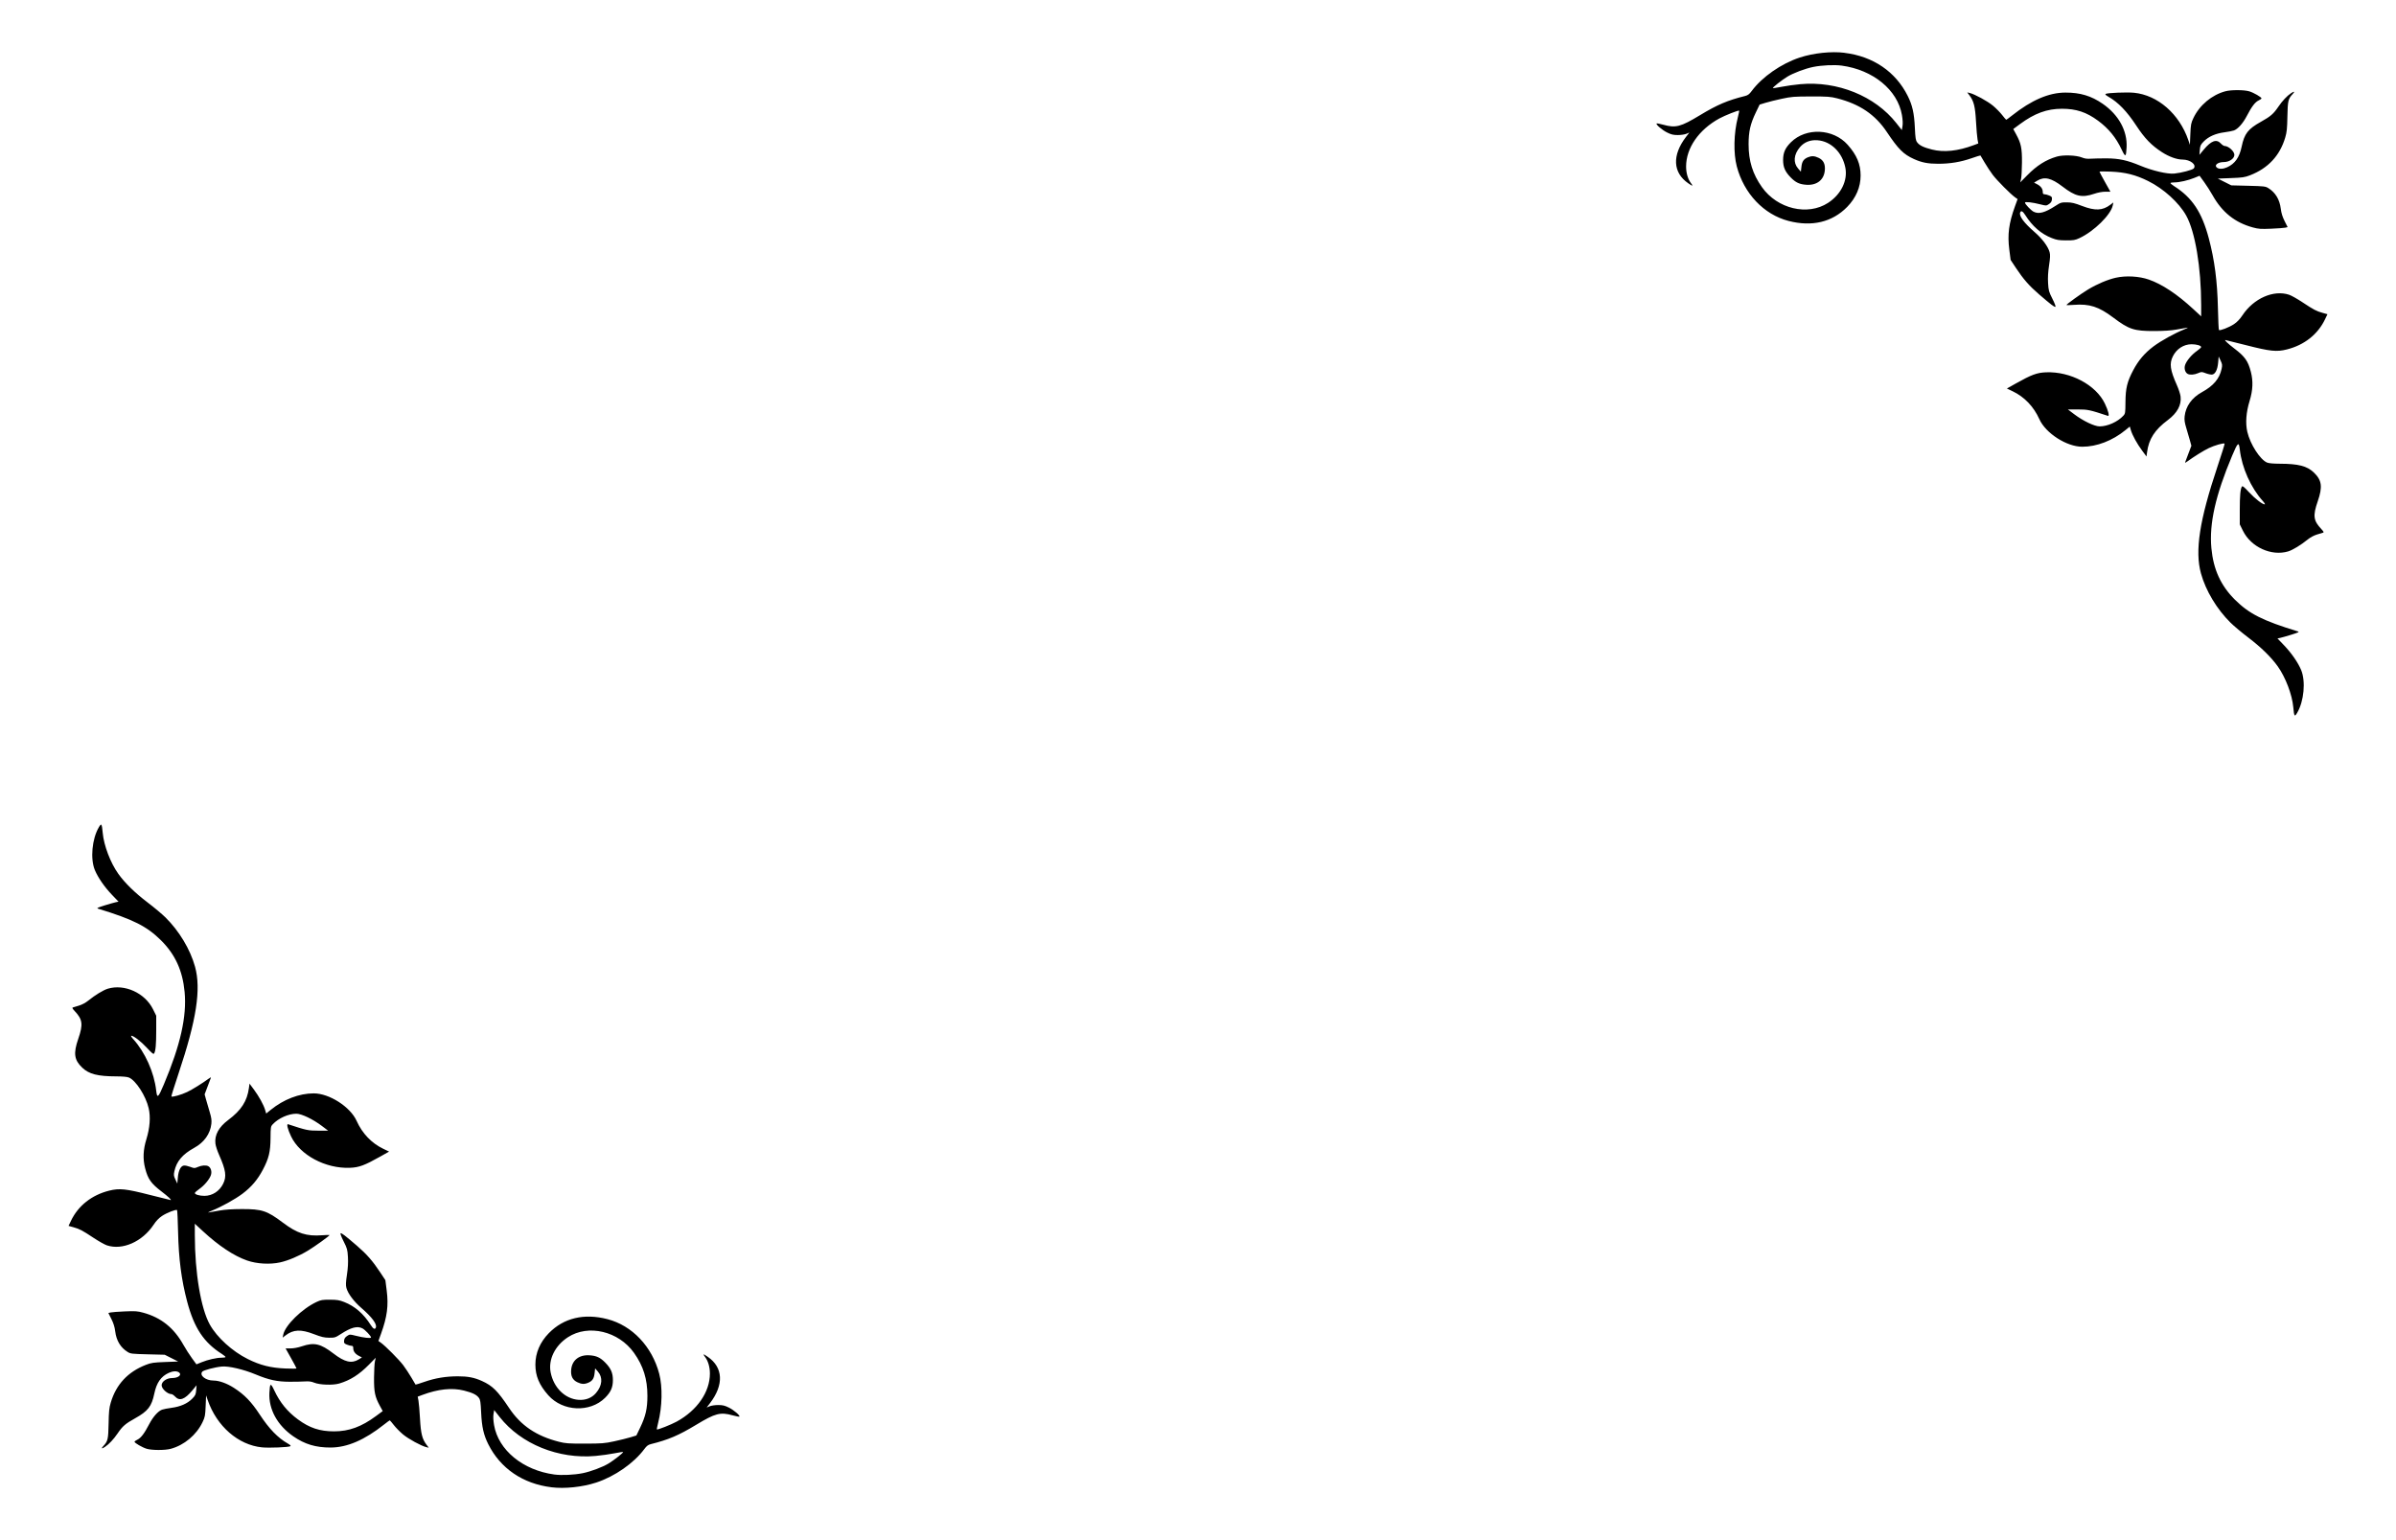 <?xml version="1.0" encoding="UTF-8" standalone="no"?>
<!-- Created with Inkscape (http://www.inkscape.org/) -->

<svg
   width="140mm"
   height="90mm"
   viewBox="0 0 140 90"
   version="1.1"
   id="svg1"
   sodipodi:docname="Vine.svg"
   inkscape:version="1.4 (86a8ad7, 2024-10-11)"
   xmlns:inkscape="http://www.inkscape.org/namespaces/inkscape"
   xmlns:sodipodi="http://sodipodi.sourceforge.net/DTD/sodipodi-0.dtd"
   xmlns="http://www.w3.org/2000/svg"
   xmlns:svg="http://www.w3.org/2000/svg">
  <sodipodi:namedview
     id="namedview1"
     pagecolor="#ffffff"
     bordercolor="#000000"
     borderopacity="0.25"
     inkscape:showpageshadow="2"
     inkscape:pageopacity="0.0"
     inkscape:pagecheckerboard="0"
     inkscape:deskcolor="#d1d1d1"
     inkscape:document-units="mm"
     inkscape:zoom="0.93806818"
     inkscape:cx="132.71956"
     inkscape:cy="-221.19927"
     inkscape:window-width="2400"
     inkscape:window-height="1271"
     inkscape:window-x="3191"
     inkscape:window-y="-9"
     inkscape:window-maximized="1"
     inkscape:current-layer="layer1" />
  <defs
     id="defs1" />
  <g
     inkscape:label="Layer 1"
     inkscape:groupmode="layer"
     id="layer1"
     transform="translate(-70,-207)">
    <g
       id="g20"
       transform="translate(-169.603,-268.217)">
      <path
         inkscape:connector-curvature="0"
         id="path9445-0-7"
         d="m 271.819,562.127 c -1.668,-0.206 -2.977,-1.1 -3.686,-2.516 -0.272,-0.544 -0.377,-1.007 -0.416,-1.849 -0.029,-0.622 -0.049,-0.748 -0.135,-0.863 -0.136,-0.182 -0.368,-0.295 -0.865,-0.421 -0.696,-0.176 -1.516,-0.091 -2.436,0.254 l -0.271,0.101 0.044,0.234 c 0.025,0.129 0.065,0.602 0.09,1.051 0.049,0.879 0.127,1.19 0.385,1.53 l 0.128,0.168 -0.144,-0.033 c -0.291,-0.067 -1.044,-0.478 -1.361,-0.743 -0.179,-0.149 -0.421,-0.396 -0.538,-0.547 -0.117,-0.152 -0.224,-0.276 -0.237,-0.276 -0.013,0 -0.161,0.109 -0.328,0.241 -1.146,0.909 -2.16,1.346 -3.128,1.348 -0.868,0.002 -1.51,-0.191 -2.178,-0.653 -0.935,-0.646 -1.448,-1.581 -1.399,-2.547 0.03,-0.578 0.07,-0.596 0.289,-0.13 0.33,0.703 0.765,1.234 1.382,1.689 0.676,0.498 1.275,0.696 2.106,0.696 0.875,0 1.606,-0.268 2.46,-0.901 l 0.385,-0.285 -0.169,-0.31 c -0.287,-0.527 -0.345,-0.807 -0.339,-1.647 0.003,-0.408 0.027,-0.836 0.053,-0.951 l 0.048,-0.208 -0.403,0.409 c -0.57,0.579 -1.096,0.911 -1.736,1.098 -0.374,0.109 -1.138,0.081 -1.463,-0.052 -0.16,-0.066 -0.306,-0.086 -0.52,-0.071 -0.163,0.011 -0.575,0.02 -0.916,0.019 -0.719,-0.002 -1.208,-0.107 -1.977,-0.427 -0.714,-0.298 -1.582,-0.5 -1.983,-0.462 -0.405,0.038 -1.067,0.213 -1.14,0.301 -0.18,0.217 0.202,0.518 0.657,0.518 0.329,0 0.783,0.163 1.198,0.431 0.614,0.396 1.013,0.808 1.499,1.549 0.554,0.844 1.063,1.37 1.646,1.701 0.136,0.077 0.188,0.131 0.149,0.155 -0.101,0.063 -1.241,0.109 -1.658,0.068 -1.389,-0.138 -2.648,-1.236 -3.174,-2.766 l -0.093,-0.272 -0.026,0.619 c -0.023,0.561 -0.04,0.649 -0.179,0.941 -0.358,0.753 -1.076,1.354 -1.87,1.565 -0.334,0.089 -1.088,0.087 -1.394,-0.004 -0.255,-0.076 -0.714,-0.341 -0.714,-0.412 0,-0.023 0.077,-0.078 0.172,-0.123 0.204,-0.097 0.404,-0.361 0.685,-0.902 0.224,-0.431 0.518,-0.763 0.752,-0.849 0.082,-0.03 0.334,-0.079 0.56,-0.109 0.515,-0.068 0.923,-0.248 1.199,-0.529 0.19,-0.194 0.215,-0.247 0.236,-0.502 l 0.024,-0.286 -0.251,0.302 c -0.437,0.525 -0.745,0.637 -1,0.364 -0.076,-0.082 -0.175,-0.149 -0.22,-0.149 -0.227,0 -0.572,-0.311 -0.572,-0.517 0,-0.221 0.296,-0.423 0.619,-0.423 0.355,0 0.584,-0.191 0.395,-0.329 -0.126,-0.092 -0.356,-0.082 -0.593,0.025 -0.459,0.209 -0.716,0.575 -0.848,1.21 -0.157,0.753 -0.371,1.028 -1.123,1.447 -0.568,0.316 -0.733,0.459 -1.021,0.882 -0.236,0.347 -0.502,0.63 -0.744,0.792 -0.187,0.125 -0.233,0.097 -0.09,-0.054 0.262,-0.28 0.289,-0.397 0.306,-1.312 0.013,-0.704 0.035,-0.918 0.126,-1.224 0.314,-1.063 1,-1.799 2.059,-2.21 0.305,-0.118 0.438,-0.138 1.113,-0.163 l 0.767,-0.029 -0.393,-0.198 -0.393,-0.198 -0.993,-0.025 c -0.925,-0.023 -1.005,-0.032 -1.175,-0.138 -0.413,-0.257 -0.658,-0.664 -0.725,-1.206 -0.032,-0.256 -0.099,-0.473 -0.223,-0.719 l -0.177,-0.352 0.134,-0.032 c 0.074,-0.017 0.446,-0.045 0.827,-0.061 0.612,-0.026 0.738,-0.017 1.079,0.076 1.039,0.285 1.786,0.882 2.343,1.875 0.131,0.234 0.356,0.586 0.501,0.784 l 0.262,0.359 0.307,-0.125 c 0.359,-0.146 0.868,-0.262 1.156,-0.263 0.111,-4.4e-4 0.216,-0.015 0.234,-0.033 0.017,-0.017 -0.073,-0.098 -0.202,-0.18 -1.065,-0.675 -1.629,-1.523 -2.038,-3.067 -0.335,-1.265 -0.495,-2.492 -0.53,-4.073 -0.015,-0.681 -0.042,-1.253 -0.059,-1.272 -0.054,-0.058 -0.593,0.152 -0.878,0.341 -0.183,0.122 -0.343,0.288 -0.494,0.516 -0.66,0.993 -1.82,1.504 -2.729,1.202 -0.13,-0.043 -0.482,-0.241 -0.781,-0.44 -0.661,-0.438 -0.81,-0.517 -1.175,-0.618 l -0.284,-0.079 0.141,-0.296 c 0.42,-0.882 1.213,-1.508 2.232,-1.763 0.602,-0.15 0.97,-0.112 2.387,0.251 0.645,0.165 1.188,0.3 1.208,0.3 0.07,0 -0.158,-0.215 -0.527,-0.496 -0.62,-0.473 -0.802,-0.73 -0.965,-1.36 -0.142,-0.547 -0.119,-1.083 0.074,-1.708 0.203,-0.661 0.25,-1.298 0.131,-1.807 -0.168,-0.721 -0.747,-1.62 -1.152,-1.79 -0.103,-0.043 -0.369,-0.067 -0.743,-0.068 -1.086,-0.003 -1.591,-0.132 -1.986,-0.509 -0.474,-0.452 -0.526,-0.837 -0.231,-1.69 0.291,-0.84 0.253,-1.129 -0.214,-1.622 -0.126,-0.133 -0.155,-0.19 -0.104,-0.206 0.039,-0.012 0.201,-0.062 0.362,-0.11 0.175,-0.052 0.39,-0.168 0.538,-0.289 0.393,-0.321 0.883,-0.619 1.147,-0.698 0.978,-0.292 2.168,0.251 2.639,1.204 l 0.186,0.376 v 0.844 c 0,0.836 -0.035,1.222 -0.123,1.363 -0.036,0.058 -0.123,-0.011 -0.418,-0.328 -0.354,-0.381 -0.779,-0.71 -0.917,-0.71 -0.035,0 0.012,0.084 0.104,0.186 0.707,0.783 1.232,1.954 1.353,3.02 0.054,0.476 0.115,0.427 0.447,-0.361 0.973,-2.307 1.347,-3.978 1.213,-5.405 -0.117,-1.245 -0.549,-2.188 -1.376,-3.011 -0.831,-0.825 -1.625,-1.225 -3.674,-1.851 -0.104,-0.032 -0.044,-0.062 0.375,-0.193 0.275,-0.085 0.57,-0.169 0.657,-0.187 l 0.157,-0.032 -0.385,-0.402 c -0.435,-0.455 -0.815,-1.004 -0.998,-1.442 -0.274,-0.657 -0.168,-1.82 0.228,-2.496 0.155,-0.264 0.181,-0.227 0.231,0.323 0.066,0.732 0.452,1.747 0.909,2.387 0.379,0.532 0.978,1.118 1.712,1.675 0.377,0.286 0.848,0.68 1.046,0.876 0.801,0.791 1.448,1.868 1.727,2.878 0.363,1.314 0.087,3.105 -0.96,6.231 -0.245,0.732 -0.435,1.341 -0.422,1.353 0.052,0.052 0.585,-0.099 0.923,-0.261 0.309,-0.148 0.857,-0.489 1.284,-0.799 0.096,-0.07 0.116,-0.073 0.094,-0.014 -0.015,0.041 -0.102,0.271 -0.193,0.512 l -0.166,0.438 0.084,0.305 c 0.046,0.168 0.142,0.494 0.212,0.726 0.1,0.33 0.121,0.479 0.098,0.693 -0.065,0.587 -0.423,1.086 -1.009,1.407 -0.676,0.371 -1.027,0.786 -1.151,1.362 -0.047,0.218 -0.04,0.273 0.059,0.484 l 0.112,0.238 0.031,-0.35 c 0.036,-0.419 0.169,-0.683 0.355,-0.705 0.07,-0.008 0.236,0.027 0.371,0.078 0.234,0.089 0.252,0.089 0.44,0.007 0.221,-0.098 0.481,-0.117 0.613,-0.046 0.151,0.081 0.22,0.315 0.153,0.519 -0.081,0.245 -0.389,0.613 -0.687,0.819 -0.137,0.095 -0.251,0.199 -0.252,0.23 -0.003,0.085 0.275,0.166 0.562,0.165 0.458,-0.002 0.875,-0.27 1.09,-0.703 0.215,-0.431 0.163,-0.796 -0.241,-1.706 -0.099,-0.223 -0.193,-0.512 -0.208,-0.644 -0.059,-0.499 0.194,-0.966 0.746,-1.378 0.764,-0.57 1.11,-1.107 1.212,-1.88 l 0.033,-0.248 0.258,0.347 c 0.293,0.394 0.568,0.893 0.657,1.196 l 0.061,0.206 0.256,-0.209 c 0.76,-0.619 1.673,-0.97 2.521,-0.97 0.912,0 2.139,0.788 2.508,1.611 0.328,0.731 0.872,1.3 1.554,1.627 l 0.342,0.164 -0.515,0.29 c -0.921,0.518 -1.24,0.636 -1.773,0.657 -1.426,0.056 -2.916,-0.738 -3.438,-1.832 -0.201,-0.42 -0.281,-0.749 -0.174,-0.713 1.064,0.352 1.172,0.375 1.758,0.375 h 0.579 l -0.368,-0.278 c -0.52,-0.393 -1.186,-0.712 -1.486,-0.712 -0.464,0 -1.052,0.263 -1.382,0.618 -0.119,0.128 -0.124,0.16 -0.129,0.81 -0.007,0.803 -0.098,1.18 -0.452,1.852 -0.303,0.575 -0.67,1.006 -1.186,1.394 -0.439,0.329 -1.249,0.777 -1.803,0.996 -0.173,0.069 -0.248,0.113 -0.167,0.099 0.082,-0.014 0.36,-0.063 0.619,-0.11 0.318,-0.057 0.743,-0.086 1.312,-0.087 1.174,-0.003 1.473,0.095 2.396,0.791 0.841,0.633 1.385,0.809 2.295,0.739 0.238,-0.018 0.433,-0.022 0.433,-0.008 0,0.046 -0.86,0.664 -1.261,0.906 -0.526,0.318 -1.153,0.583 -1.628,0.688 -0.591,0.131 -1.359,0.087 -1.924,-0.109 -0.773,-0.269 -1.653,-0.853 -2.587,-1.715 l -0.471,-0.435 1.4e-4,0.659 c 6.9e-4,2.197 0.351,4.292 0.876,5.233 0.42,0.753 1.314,1.565 2.218,2.015 0.731,0.363 1.337,0.516 2.191,0.552 0.361,0.015 0.656,0.013 0.656,-0.004 0,-0.017 -0.143,-0.288 -0.319,-0.601 l -0.319,-0.569 h 0.293 c 0.181,0 0.434,-0.047 0.661,-0.124 0.718,-0.241 1.09,-0.156 1.843,0.423 0.659,0.507 1.063,0.6 1.48,0.343 l 0.184,-0.114 -0.177,-0.091 c -0.216,-0.111 -0.331,-0.267 -0.331,-0.449 0,-0.105 -0.024,-0.138 -0.101,-0.138 -0.055,0 -0.179,-0.033 -0.275,-0.073 -0.156,-0.065 -0.173,-0.091 -0.159,-0.234 0.011,-0.115 0.06,-0.19 0.172,-0.266 0.155,-0.104 0.161,-0.104 0.497,-0.019 0.485,0.123 0.905,0.17 0.905,0.102 0,-0.084 -0.346,-0.448 -0.501,-0.529 -0.302,-0.156 -0.662,-0.061 -1.279,0.34 -0.3,0.195 -0.341,0.208 -0.668,0.205 -0.288,-0.002 -0.444,-0.039 -0.89,-0.21 -0.76,-0.292 -1.2,-0.273 -1.654,0.074 l -0.172,0.131 0.034,-0.169 c 0.11,-0.55 1.095,-1.518 1.949,-1.916 0.252,-0.117 0.344,-0.133 0.781,-0.131 0.417,0.002 0.549,0.023 0.836,0.136 0.62,0.243 1.132,0.687 1.546,1.341 0.148,0.234 0.249,0.285 0.3,0.151 0.077,-0.201 -0.222,-0.605 -0.856,-1.154 -0.435,-0.377 -0.776,-0.835 -0.864,-1.161 -0.043,-0.161 -0.037,-0.324 0.031,-0.772 0.059,-0.392 0.077,-0.713 0.058,-1.038 -0.026,-0.434 -0.046,-0.505 -0.255,-0.919 -0.133,-0.263 -0.205,-0.456 -0.173,-0.467 0.061,-0.021 0.26,0.131 0.955,0.73 0.57,0.491 0.918,0.888 1.349,1.539 l 0.312,0.471 0.077,0.602 c 0.114,0.882 0.028,1.539 -0.33,2.529 l -0.154,0.424 0.144,0.101 c 0.261,0.184 1.064,0.992 1.306,1.314 0.131,0.174 0.344,0.497 0.474,0.718 0.13,0.221 0.241,0.408 0.247,0.417 0.007,0.008 0.24,-0.065 0.52,-0.162 0.636,-0.221 1.251,-0.323 1.955,-0.323 0.59,-1.4e-4 0.958,0.072 1.409,0.276 0.617,0.279 0.914,0.576 1.585,1.58 0.68,1.019 1.587,1.632 2.91,1.969 0.382,0.097 0.555,0.11 1.52,0.108 0.994,-0.002 1.143,-0.013 1.708,-0.135 0.34,-0.073 0.771,-0.18 0.957,-0.237 l 0.338,-0.103 0.219,-0.454 c 0.324,-0.674 0.426,-1.12 0.426,-1.865 2.3e-4,-0.977 -0.238,-1.741 -0.782,-2.508 -0.9,-1.269 -2.67,-1.69 -3.86,-0.917 -0.76,0.494 -1.159,1.307 -1.011,2.059 0.176,0.892 0.84,1.545 1.631,1.601 0.417,0.03 0.77,-0.109 1.018,-0.399 0.37,-0.432 0.41,-0.912 0.107,-1.258 l -0.158,-0.18 -0.031,0.282 c -0.034,0.313 -0.129,0.454 -0.376,0.558 -0.221,0.094 -0.393,0.085 -0.637,-0.034 -0.274,-0.133 -0.386,-0.359 -0.356,-0.719 0.046,-0.562 0.458,-0.89 1.068,-0.853 0.407,0.025 0.634,0.13 0.926,0.429 0.33,0.338 0.445,0.602 0.445,1.022 0,0.426 -0.123,0.703 -0.459,1.036 -0.882,0.873 -2.469,0.802 -3.314,-0.149 -0.533,-0.6 -0.756,-1.131 -0.756,-1.799 0,-0.674 0.271,-1.306 0.784,-1.831 0.872,-0.891 2.058,-1.175 3.427,-0.82 1.444,0.374 2.606,1.599 3.024,3.188 0.202,0.766 0.177,1.934 -0.061,2.865 -0.052,0.205 -0.087,0.382 -0.077,0.392 0.035,0.036 0.839,-0.282 1.16,-0.458 1.2,-0.659 1.938,-1.727 1.94,-2.805 6.7e-4,-0.377 -0.102,-0.731 -0.279,-0.967 -0.15,-0.199 -0.119,-0.202 0.155,-0.013 0.901,0.62 0.95,1.636 0.13,2.707 l -0.196,0.256 0.175,-0.073 c 0.096,-0.04 0.321,-0.073 0.499,-0.073 0.26,0 0.383,0.029 0.625,0.149 0.29,0.143 0.671,0.47 0.614,0.527 -0.015,0.015 -0.191,-0.018 -0.392,-0.073 -0.724,-0.201 -1.014,-0.125 -2.137,0.554 -1.02,0.617 -1.612,0.869 -2.644,1.127 -0.161,0.04 -0.246,0.104 -0.38,0.286 -0.612,0.827 -1.735,1.608 -2.818,1.962 -0.801,0.262 -1.836,0.37 -2.609,0.275 z m 1.832,-0.822 c 0.477,-0.097 1.153,-0.351 1.51,-0.566 0.32,-0.194 0.884,-0.638 0.851,-0.671 -0.012,-0.012 -0.242,0.022 -0.511,0.076 -0.269,0.054 -0.762,0.123 -1.096,0.153 -2.169,0.196 -4.361,-0.693 -5.605,-2.273 l -0.322,-0.409 -0.039,0.232 c -0.025,0.15 -0.014,0.377 0.033,0.648 0.253,1.464 1.685,2.639 3.521,2.887 0.426,0.058 1.163,0.023 1.658,-0.077 z"
         style="fill:#000000;stroke-width:0.096;stroke-miterlimit:4;stroke-dasharray:none" />
      <path
         style="fill:#000000;stroke-width:0.096;stroke-miterlimit:4;stroke-dasharray:none"
         d="m 347.387,478.306 c 1.668,0.206 2.977,1.1 3.686,2.516 0.272,0.544 0.377,1.007 0.416,1.849 0.029,0.622 0.049,0.748 0.135,0.863 0.136,0.182 0.368,0.295 0.865,0.421 0.696,0.176 1.516,0.091 2.436,-0.254 l 0.271,-0.101 -0.044,-0.234 c -0.025,-0.129 -0.065,-0.602 -0.09,-1.051 -0.049,-0.879 -0.127,-1.19 -0.385,-1.53 l -0.128,-0.168 0.144,0.033 c 0.291,0.067 1.044,0.478 1.361,0.743 0.179,0.149 0.421,0.396 0.538,0.547 0.117,0.152 0.224,0.276 0.237,0.276 0.013,0 0.161,-0.109 0.328,-0.241 1.146,-0.909 2.16,-1.346 3.128,-1.348 0.868,-0.002 1.51,0.191 2.178,0.653 0.935,0.646 1.448,1.581 1.399,2.547 -0.03,0.578 -0.07,0.596 -0.289,0.13 -0.33,-0.703 -0.765,-1.234 -1.382,-1.689 -0.676,-0.498 -1.275,-0.696 -2.106,-0.696 -0.875,0 -1.606,0.268 -2.46,0.901 l -0.385,0.285 0.169,0.31 c 0.287,0.527 0.345,0.807 0.339,1.647 -0.003,0.408 -0.027,0.836 -0.053,0.951 l -0.048,0.208 0.403,-0.409 c 0.57,-0.579 1.096,-0.911 1.736,-1.098 0.374,-0.109 1.138,-0.081 1.463,0.052 0.16,0.066 0.306,0.086 0.52,0.071 0.163,-0.011 0.576,-0.02 0.916,-0.019 0.719,0.002 1.208,0.107 1.977,0.427 0.714,0.298 1.582,0.5 1.983,0.462 0.405,-0.038 1.067,-0.213 1.14,-0.301 0.18,-0.217 -0.202,-0.518 -0.657,-0.518 -0.329,0 -0.783,-0.163 -1.198,-0.431 -0.614,-0.396 -1.013,-0.808 -1.499,-1.549 -0.554,-0.844 -1.063,-1.37 -1.646,-1.701 -0.136,-0.077 -0.188,-0.131 -0.149,-0.155 0.101,-0.063 1.241,-0.109 1.658,-0.068 1.389,0.138 2.648,1.236 3.174,2.766 l 0.093,0.272 0.026,-0.619 c 0.023,-0.561 0.04,-0.649 0.179,-0.941 0.358,-0.753 1.076,-1.354 1.87,-1.565 0.334,-0.089 1.088,-0.087 1.394,0.004 0.255,0.076 0.714,0.341 0.714,0.412 0,0.023 -0.077,0.078 -0.172,0.123 -0.204,0.097 -0.404,0.361 -0.685,0.902 -0.224,0.431 -0.518,0.763 -0.752,0.849 -0.082,0.03 -0.334,0.079 -0.56,0.109 -0.515,0.068 -0.923,0.248 -1.199,0.529 -0.19,0.194 -0.215,0.247 -0.236,0.502 l -0.024,0.286 0.251,-0.302 c 0.437,-0.525 0.745,-0.637 1,-0.364 0.076,0.082 0.175,0.148 0.22,0.148 0.227,0 0.572,0.311 0.572,0.517 0,0.221 -0.296,0.423 -0.619,0.423 -0.355,0 -0.584,0.191 -0.395,0.329 0.126,0.092 0.356,0.082 0.593,-0.025 0.459,-0.209 0.716,-0.575 0.848,-1.21 0.157,-0.753 0.371,-1.028 1.123,-1.447 0.567,-0.316 0.733,-0.459 1.021,-0.882 0.236,-0.347 0.502,-0.63 0.744,-0.792 0.187,-0.125 0.233,-0.097 0.09,0.054 -0.262,0.28 -0.289,0.397 -0.306,1.312 -0.013,0.704 -0.035,0.918 -0.126,1.224 -0.314,1.063 -1,1.799 -2.059,2.21 -0.305,0.118 -0.438,0.138 -1.113,0.163 l -0.767,0.029 0.393,0.198 0.393,0.198 0.993,0.025 c 0.925,0.023 1.005,0.032 1.175,0.138 0.413,0.257 0.658,0.664 0.725,1.206 0.032,0.256 0.099,0.473 0.223,0.719 l 0.177,0.352 -0.134,0.032 c -0.074,0.017 -0.446,0.045 -0.827,0.061 -0.612,0.026 -0.738,0.017 -1.079,-0.076 -1.039,-0.285 -1.786,-0.882 -2.343,-1.875 -0.131,-0.234 -0.356,-0.586 -0.501,-0.784 l -0.262,-0.359 -0.307,0.125 c -0.359,0.146 -0.868,0.262 -1.156,0.263 -0.111,4.4e-4 -0.216,0.015 -0.234,0.033 -0.017,0.017 0.073,0.098 0.202,0.18 1.065,0.675 1.629,1.523 2.038,3.067 0.335,1.265 0.495,2.492 0.53,4.073 0.015,0.681 0.042,1.253 0.059,1.272 0.054,0.058 0.593,-0.152 0.878,-0.341 0.183,-0.122 0.343,-0.288 0.494,-0.516 0.66,-0.993 1.82,-1.504 2.729,-1.202 0.13,0.043 0.482,0.241 0.781,0.44 0.661,0.438 0.81,0.517 1.175,0.618 l 0.284,0.079 -0.141,0.296 c -0.42,0.882 -1.213,1.508 -2.232,1.763 -0.602,0.15 -0.97,0.112 -2.387,-0.251 -0.645,-0.165 -1.188,-0.3 -1.208,-0.3 -0.07,0 0.158,0.215 0.527,0.496 0.62,0.473 0.802,0.73 0.965,1.36 0.142,0.547 0.119,1.083 -0.074,1.708 -0.203,0.661 -0.25,1.298 -0.131,1.807 0.168,0.721 0.747,1.62 1.152,1.79 0.103,0.043 0.369,0.067 0.743,0.068 1.086,0.003 1.591,0.132 1.986,0.509 0.474,0.452 0.526,0.837 0.231,1.69 -0.291,0.84 -0.253,1.129 0.214,1.622 0.126,0.133 0.155,0.19 0.104,0.206 -0.039,0.012 -0.201,0.062 -0.362,0.11 -0.175,0.052 -0.39,0.168 -0.538,0.289 -0.393,0.321 -0.883,0.619 -1.147,0.698 -0.978,0.292 -2.168,-0.251 -2.639,-1.204 l -0.186,-0.376 v -0.844 c 0,-0.836 0.035,-1.222 0.123,-1.363 0.036,-0.058 0.123,0.011 0.418,0.328 0.354,0.381 0.779,0.71 0.917,0.71 0.035,0 -0.012,-0.084 -0.104,-0.186 -0.707,-0.783 -1.232,-1.954 -1.353,-3.02 -0.054,-0.476 -0.115,-0.427 -0.447,0.361 -0.973,2.307 -1.347,3.978 -1.213,5.405 0.117,1.245 0.549,2.188 1.376,3.011 0.831,0.825 1.625,1.225 3.674,1.851 0.104,0.032 0.044,0.062 -0.375,0.193 -0.275,0.085 -0.57,0.169 -0.657,0.187 l -0.157,0.032 0.385,0.402 c 0.435,0.455 0.815,1.004 0.998,1.442 0.274,0.657 0.168,1.82 -0.228,2.496 -0.155,0.264 -0.181,0.227 -0.231,-0.323 -0.066,-0.732 -0.452,-1.747 -0.909,-2.387 -0.379,-0.532 -0.978,-1.118 -1.712,-1.675 -0.377,-0.286 -0.848,-0.68 -1.046,-0.876 -0.801,-0.791 -1.448,-1.868 -1.727,-2.878 -0.363,-1.314 -0.087,-3.105 0.96,-6.231 0.245,-0.732 0.435,-1.341 0.422,-1.353 -0.052,-0.052 -0.585,0.099 -0.923,0.261 -0.309,0.148 -0.857,0.489 -1.284,0.799 -0.096,0.07 -0.116,0.073 -0.094,0.014 0.015,-0.041 0.102,-0.271 0.193,-0.512 l 0.166,-0.438 -0.084,-0.305 c -0.046,-0.168 -0.142,-0.494 -0.212,-0.726 -0.1,-0.33 -0.121,-0.479 -0.098,-0.693 0.065,-0.587 0.423,-1.086 1.009,-1.407 0.676,-0.371 1.027,-0.786 1.151,-1.362 0.047,-0.218 0.04,-0.273 -0.059,-0.484 l -0.112,-0.238 -0.031,0.35 c -0.036,0.419 -0.169,0.683 -0.355,0.705 -0.07,0.008 -0.236,-0.027 -0.371,-0.078 -0.234,-0.089 -0.252,-0.089 -0.44,-0.007 -0.221,0.098 -0.481,0.117 -0.613,0.046 -0.151,-0.081 -0.22,-0.315 -0.153,-0.519 0.081,-0.245 0.389,-0.613 0.687,-0.819 0.137,-0.095 0.251,-0.199 0.252,-0.23 0.003,-0.085 -0.275,-0.166 -0.562,-0.165 -0.458,0.002 -0.875,0.271 -1.09,0.703 -0.215,0.431 -0.163,0.796 0.241,1.706 0.099,0.223 0.193,0.512 0.208,0.644 0.059,0.499 -0.194,0.966 -0.746,1.378 -0.764,0.57 -1.11,1.107 -1.212,1.88 l -0.033,0.248 -0.258,-0.347 c -0.293,-0.394 -0.568,-0.893 -0.657,-1.196 l -0.061,-0.206 -0.256,0.209 c -0.76,0.619 -1.673,0.97 -2.521,0.97 -0.912,0 -2.139,-0.788 -2.508,-1.611 -0.328,-0.731 -0.871,-1.3 -1.554,-1.627 l -0.342,-0.164 0.515,-0.29 c 0.921,-0.518 1.24,-0.636 1.773,-0.657 1.426,-0.056 2.916,0.738 3.438,1.832 0.201,0.42 0.281,0.749 0.174,0.713 -1.064,-0.352 -1.172,-0.375 -1.758,-0.375 h -0.579 l 0.368,0.278 c 0.52,0.393 1.186,0.712 1.486,0.712 0.464,0 1.052,-0.263 1.382,-0.618 0.119,-0.128 0.124,-0.16 0.129,-0.81 0.007,-0.803 0.098,-1.18 0.452,-1.852 0.303,-0.575 0.67,-1.006 1.186,-1.394 0.439,-0.329 1.249,-0.777 1.803,-0.996 0.173,-0.069 0.248,-0.113 0.167,-0.099 -0.082,0.014 -0.36,0.063 -0.619,0.11 -0.318,0.057 -0.743,0.086 -1.312,0.087 -1.174,0.003 -1.473,-0.095 -2.396,-0.791 -0.841,-0.633 -1.385,-0.809 -2.295,-0.739 -0.238,0.018 -0.433,0.022 -0.433,0.008 0,-0.046 0.86,-0.664 1.261,-0.906 0.526,-0.318 1.153,-0.583 1.628,-0.688 0.591,-0.131 1.359,-0.088 1.924,0.109 0.773,0.269 1.653,0.853 2.587,1.715 l 0.471,0.435 -1.4e-4,-0.659 c -6.9e-4,-2.197 -0.351,-4.292 -0.876,-5.233 -0.42,-0.753 -1.314,-1.565 -2.218,-2.015 -0.731,-0.363 -1.337,-0.516 -2.191,-0.552 -0.361,-0.015 -0.656,-0.013 -0.656,0.004 0,0.017 0.143,0.288 0.319,0.601 l 0.319,0.569 h -0.293 c -0.181,0 -0.434,0.047 -0.661,0.124 -0.718,0.241 -1.09,0.156 -1.843,-0.423 -0.659,-0.507 -1.063,-0.6 -1.48,-0.343 l -0.184,0.114 0.177,0.091 c 0.216,0.111 0.331,0.267 0.331,0.449 0,0.105 0.024,0.137 0.101,0.137 0.055,0 0.179,0.033 0.275,0.073 0.156,0.065 0.173,0.091 0.159,0.234 -0.011,0.115 -0.06,0.19 -0.172,0.266 -0.155,0.104 -0.161,0.104 -0.497,0.019 -0.485,-0.123 -0.905,-0.17 -0.905,-0.102 0,0.084 0.346,0.448 0.501,0.529 0.302,0.156 0.662,0.061 1.279,-0.34 0.3,-0.195 0.341,-0.208 0.668,-0.205 0.288,0.002 0.444,0.039 0.89,0.21 0.76,0.292 1.2,0.273 1.654,-0.074 l 0.172,-0.131 -0.034,0.169 c -0.11,0.55 -1.095,1.518 -1.949,1.916 -0.252,0.117 -0.344,0.133 -0.781,0.131 -0.417,-0.002 -0.549,-0.023 -0.836,-0.136 -0.62,-0.243 -1.132,-0.687 -1.546,-1.341 -0.148,-0.234 -0.249,-0.285 -0.3,-0.151 -0.077,0.201 0.222,0.605 0.856,1.154 0.435,0.377 0.776,0.835 0.864,1.161 0.043,0.161 0.037,0.324 -0.031,0.772 -0.059,0.392 -0.077,0.713 -0.058,1.038 0.026,0.434 0.046,0.505 0.255,0.919 0.133,0.263 0.205,0.456 0.173,0.467 -0.061,0.021 -0.26,-0.131 -0.955,-0.73 -0.57,-0.491 -0.918,-0.888 -1.349,-1.539 l -0.312,-0.471 -0.077,-0.602 c -0.114,-0.882 -0.028,-1.539 0.33,-2.529 l 0.154,-0.424 -0.144,-0.101 c -0.261,-0.184 -1.064,-0.992 -1.306,-1.314 -0.131,-0.174 -0.344,-0.497 -0.474,-0.718 -0.13,-0.221 -0.241,-0.408 -0.247,-0.417 -0.007,-0.008 -0.24,0.065 -0.52,0.162 -0.636,0.221 -1.251,0.323 -1.955,0.323 -0.59,1.4e-4 -0.958,-0.072 -1.409,-0.276 -0.617,-0.279 -0.914,-0.576 -1.585,-1.58 -0.68,-1.019 -1.587,-1.632 -2.91,-1.969 -0.382,-0.097 -0.555,-0.11 -1.52,-0.108 -0.994,0.002 -1.143,0.013 -1.708,0.135 -0.34,0.073 -0.771,0.18 -0.957,0.237 l -0.338,0.103 -0.219,0.454 c -0.324,0.674 -0.426,1.12 -0.426,1.865 -2.3e-4,0.977 0.238,1.741 0.782,2.508 0.9,1.269 2.67,1.69 3.86,0.917 0.76,-0.494 1.159,-1.307 1.011,-2.059 -0.176,-0.892 -0.84,-1.545 -1.631,-1.601 -0.417,-0.03 -0.77,0.109 -1.018,0.399 -0.37,0.432 -0.41,0.912 -0.107,1.258 l 0.158,0.18 0.031,-0.282 c 0.034,-0.313 0.129,-0.454 0.376,-0.558 0.221,-0.094 0.393,-0.085 0.637,0.034 0.274,0.133 0.386,0.359 0.356,0.719 -0.046,0.562 -0.458,0.89 -1.068,0.853 -0.407,-0.025 -0.634,-0.13 -0.926,-0.429 -0.33,-0.338 -0.445,-0.602 -0.445,-1.022 0,-0.426 0.123,-0.703 0.459,-1.036 0.882,-0.873 2.469,-0.802 3.314,0.149 0.533,0.6 0.756,1.131 0.756,1.799 0,0.674 -0.271,1.306 -0.784,1.831 -0.872,0.891 -2.058,1.175 -3.427,0.82 -1.444,-0.374 -2.606,-1.599 -3.024,-3.188 -0.202,-0.765 -0.177,-1.934 0.061,-2.865 0.052,-0.205 0.087,-0.382 0.077,-0.392 -0.035,-0.036 -0.839,0.282 -1.16,0.458 -1.2,0.659 -1.938,1.727 -1.94,2.805 -6.7e-4,0.377 0.102,0.731 0.279,0.967 0.15,0.199 0.119,0.202 -0.155,0.013 -0.901,-0.62 -0.95,-1.636 -0.13,-2.707 l 0.196,-0.256 -0.175,0.073 c -0.096,0.04 -0.321,0.073 -0.499,0.073 -0.26,0 -0.383,-0.029 -0.625,-0.149 -0.29,-0.143 -0.671,-0.47 -0.614,-0.527 0.015,-0.015 0.191,0.018 0.392,0.073 0.724,0.201 1.014,0.125 2.137,-0.554 1.02,-0.617 1.612,-0.869 2.644,-1.127 0.161,-0.04 0.246,-0.104 0.38,-0.286 0.612,-0.827 1.735,-1.608 2.818,-1.962 0.801,-0.262 1.836,-0.37 2.609,-0.275 z m -1.832,0.822 c -0.477,0.097 -1.153,0.351 -1.51,0.566 -0.32,0.194 -0.884,0.638 -0.851,0.671 0.012,0.012 0.242,-0.022 0.511,-0.076 0.269,-0.054 0.762,-0.123 1.096,-0.153 2.169,-0.196 4.361,0.693 5.605,2.273 l 0.322,0.409 0.039,-0.232 c 0.025,-0.15 0.014,-0.377 -0.033,-0.648 -0.253,-1.464 -1.685,-2.639 -3.521,-2.887 -0.426,-0.058 -1.163,-0.023 -1.658,0.077 z"
         id="path9447-9-24"
         inkscape:connector-curvature="0" />
    </g>
  </g>
</svg>
